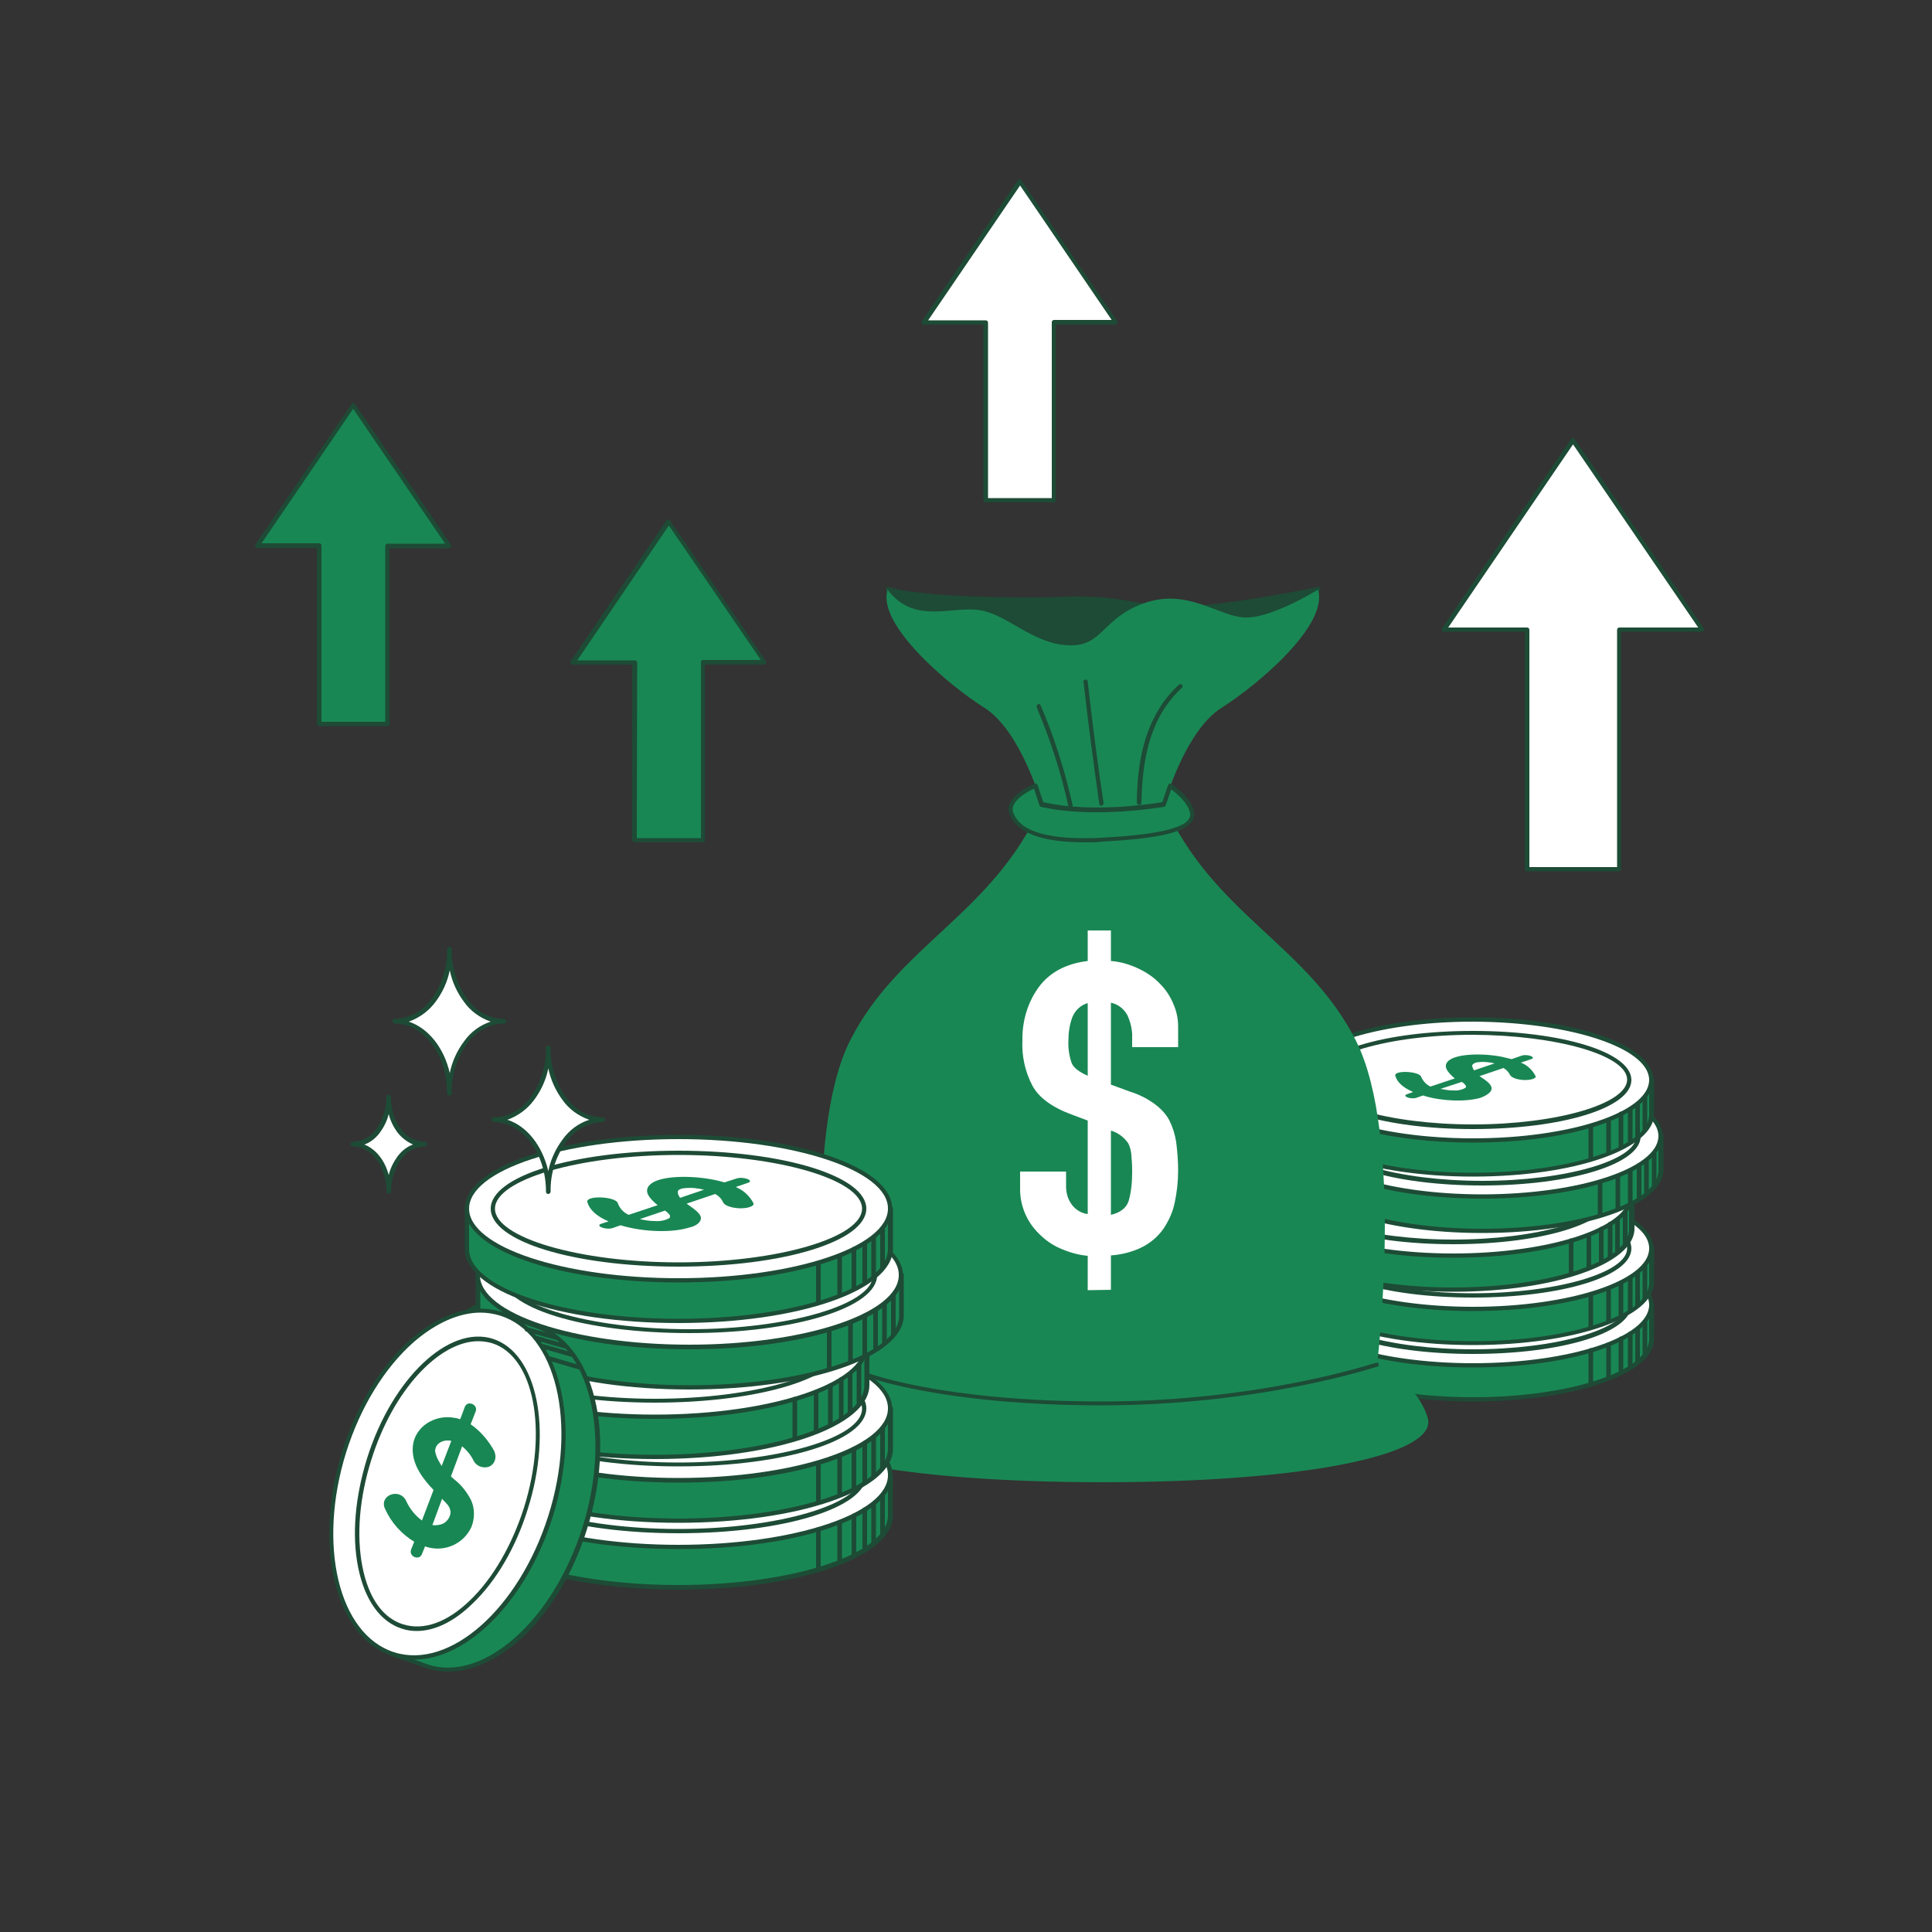 <svg transform="scale(1)" version="1.1" id="_x30_472_x5F_Investing_2" xmlns="http://www.w3.org/2000/svg" xmlns:xlink="http://www.w3.org/1999/xlink" x="0px" y="0px" viewBox="0 0 500 500" xml:space="preserve" class="show_show__wrapper__graphic__5Waiy "><rect x="0" y="0" width="500" height="500" fill="#333333" stroke="none"/><title>React</title><style type="text/css">
	.st0{fill:#198754;}
	.st1{fill:#1d4b36;}
	.st2{fill:#FFFFFF;}
	.st3{fill:none;}
</style><g id="coin"><path class="st0" d="M419.3,337.7c-8.3-4.1-22.3-6.8-38.1-6.8c-15.9,0-29.8,2.7-38.1,6.8h-8v8.9c0,8.7,20.7,15.7,46.2,15.7
		s46.2-7,46.2-15.7v-8.9H419.3z"></path><path class="st1" d="M381.2,362.7c-26.2,0-46.7-7.1-46.7-16.2v-8.8c0-0.3,0.2-0.6,0.6-0.6h7.9c8.7-4.3,23-6.8,38.3-6.8
		c15.3,0,29.6,2.6,38.3,6.8h7.9c0.3,0,0.6,0.2,0.6,0.6v8.9C428,355.6,407.4,362.7,381.2,362.7z M335.6,338.2v8.3
		c0,8.3,20.5,15.1,45.6,15.1c25.2,0,45.6-6.8,45.6-15.1v-8.3h-7.5c-0.1,0-0.2,0-0.2-0.1c-8.6-4.2-22.7-6.8-37.9-6.8
		s-29.3,2.5-37.9,6.8c-0.1,0-0.2,0.1-0.3,0.1H335.6z"></path><ellipse class="st2" cx="381.2" cy="337.7" rx="46.2" ry="15.7"></ellipse><path class="st1" d="M381.2,353.9c-26.2,0-46.7-7.1-46.7-16.2s20.5-16.2,46.7-16.2c26.2,0,46.7,7.1,46.7,16.2
		S407.4,353.9,381.2,353.9z M381.2,322.6c-25.2,0-45.6,6.8-45.6,15.1s20.5,15.1,45.6,15.1c25.2,0,45.6-6.8,45.6-15.1
		S406.4,322.6,381.2,322.6L381.2,322.6z"></path><path class="st1" d="M425.7,351.1c-0.3,0-0.6-0.2-0.6-0.6v-8.4c0-0.3,0.2-0.6,0.6-0.6s0.6,0.2,0.6,0.6v8.4
		C426.3,350.9,426,351.1,425.7,351.1z"></path><path class="st1" d="M423.8,352.9c-0.3,0-0.6-0.2-0.6-0.6V344c0-0.3,0.2-0.6,0.6-0.6s0.6,0.2,0.6,0.6v8.3
		C424.3,352.7,424.1,352.9,423.8,352.9z"></path><path class="st1" d="M421.9,354.1c-0.3,0-0.6-0.2-0.6-0.6v-8.3c0-0.3,0.2-0.6,0.6-0.6s0.6,0.2,0.6,0.6v8.3
		C422.4,353.9,422.2,354.1,421.9,354.1z"></path><path class="st1" d="M419.5,355.7c-0.3,0-0.6-0.2-0.6-0.6v-8.6c0-0.3,0.2-0.6,0.6-0.6s0.6,0.2,0.6,0.6v8.6
		C420.1,355.5,419.8,355.7,419.5,355.7z"></path><path class="st1" d="M416.3,356.9c-0.3,0-0.6-0.2-0.6-0.6v-8.2c0-0.3,0.2-0.6,0.6-0.6s0.6,0.2,0.6,0.6v8.2
		C416.9,356.6,416.6,356.9,416.3,356.9z"></path><path class="st1" d="M411.7,358.6c-0.3,0-0.6-0.2-0.6-0.6v-8.5c0-0.3,0.2-0.6,0.6-0.6s0.6,0.2,0.6,0.6v8.5
		C412.3,358.4,412.1,358.6,411.7,358.6z"></path><ellipse class="st2" cx="381.2" cy="337.7" rx="40.5" ry="12.2"></ellipse><path class="st1" d="M381.2,350.4c-23,0-41-5.5-41-12.7s18-12.7,41-12.7c23,0,41,5.5,41,12.7S404.3,350.4,381.2,350.4z M381.2,326
		c-21.7,0-39.9,5.3-39.9,11.6s18.3,11.6,39.9,11.6c21.6,0,39.9-5.3,39.9-11.6S402.9,326,381.2,326z"></path><path class="st0" d="M386,339.6c-0.1-0.9-1.3-1.8-2.5-2.6l-0.6-0.4l6.2-2.1c0.7,0.4,1.3,1,1.7,1.8c0.3,0.6,1.6,1.2,3.5,1.3
		c1.7,0.1,3.4-0.4,3.1-1.1c-0.8-1.6-2.2-2.9-3.8-3.5l2.7-0.9c1.4-0.5-1.1-1.4-2.5-0.9l-2.6,0.9c-0.8-0.3-1.6-0.5-2.5-0.6
		c-5.1-1.1-11.7-0.8-13.8,1c-1.6,1.4-0.3,3,1.6,4.6l-6.3,2.1c-1.1-0.5-1.9-1.4-2.4-2.5c-0.4-1.5-7.1-1.8-6.7-0.3s1.8,3,4.6,4.2
		l-1.6,0.6c-1.4,0.5,1.1,1.4,2.5,0.9l1.7-0.5l0.6,0.2c4.5,1.3,10.5,1.5,14.3,0.4C385.2,341.4,386.2,340.6,386,339.6z M381.2,334.7
		c-0.3-0.3-0.3-0.8,0-1.1c0.4-0.3,0.9-0.4,1.4-0.5c1.4-0.1,2.9,0,4.2,0.3l-5.3,1.8C381.4,335,381.3,334.9,381.2,334.7L381.2,334.7z
		 M376,340.4c-1.1,0-2.1-0.2-3.2-0.4l5.4-1.8c0.4,0.2,0.7,0.5,0.9,0.8c0.2,0.2,0.2,0.2,0.2,0.4c0,0.1-0.1,0.2-0.1,0.3
		C378.3,340.2,377.1,340.5,376,340.4L376,340.4z"></path><path class="st0" d="M419.3,323.1c-8.3-4.1-22.3-6.8-38.1-6.8c-15.9,0-29.8,2.7-38.1,6.8h-8v8.9c0,8.6,20.7,15.7,46.2,15.7
		s46.2-7,46.2-15.7v-8.9H419.3z"></path><path class="st1" d="M381.2,348.1c-26.2,0-46.7-7.1-46.7-16.2v-8.9c0-0.3,0.2-0.6,0.6-0.6h7.9c8.7-4.3,23-6.8,38.3-6.8
		c15.3,0,29.6,2.6,38.3,6.8h7.9c0.3,0,0.6,0.2,0.6,0.6v8.9C428,341,407.4,348.1,381.2,348.1z M335.6,323.7v8.3
		c0,8.3,20.5,15.1,45.6,15.1c25.2,0,45.6-6.8,45.6-15.1v-8.3h-7.5c-0.1,0-0.2,0-0.2-0.1c-8.6-4.2-22.7-6.8-37.9-6.8
		s-29.3,2.5-37.9,6.8c-0.1,0-0.2,0.1-0.3,0.1H335.6z"></path><ellipse class="st2" cx="381.2" cy="323.1" rx="46.2" ry="15.7"></ellipse><path class="st1" d="M381.2,339.3c-26.2,0-46.7-7.1-46.7-16.2c0-9.1,20.5-16.2,46.7-16.2c26.2,0,46.7,7.1,46.7,16.2
		C428,332.2,407.4,339.3,381.2,339.3z M381.2,308c-25.2,0-45.6,6.8-45.6,15.1s20.5,15.1,45.6,15.1c25.1,0,45.6-6.8,45.6-15.1
		C426.9,314.8,406.4,308,381.2,308z"></path><path class="st1" d="M425.7,336.5c-0.3,0-0.6-0.2-0.6-0.6v-8.3c0-0.3,0.2-0.6,0.6-0.6s0.6,0.2,0.6,0.6v8.4
		C426.2,336.3,426,336.5,425.7,336.5z"></path><path class="st1" d="M423.8,338.4c-0.3,0-0.6-0.2-0.6-0.6v-8.3c0-0.3,0.2-0.6,0.6-0.6s0.6,0.2,0.6,0.6v8.3
		C424.3,338.1,424.1,338.4,423.8,338.4z"></path><path class="st1" d="M421.9,339.6c-0.3,0-0.6-0.2-0.6-0.6v-8.3c0-0.3,0.2-0.6,0.6-0.6s0.6,0.2,0.6,0.6v8.3
		C422.4,339.4,422.2,339.6,421.9,339.6z"></path><path class="st1" d="M419.5,341.2c-0.3,0-0.6-0.2-0.6-0.6V332c0-0.3,0.2-0.6,0.6-0.6s0.6,0.2,0.6,0.6v8.6
		C420.1,340.9,419.8,341.2,419.5,341.2z"></path><path class="st1" d="M416.3,342.3c-0.3,0-0.6-0.2-0.6-0.6v-8.2c0-0.3,0.2-0.6,0.6-0.6c0.3,0,0.5,0.3,0.6,0.6v8.2
		C416.9,342.1,416.6,342.3,416.3,342.3z"></path><path class="st1" d="M411.7,344.1c-0.3,0-0.6-0.2-0.6-0.6V335c0-0.3,0.2-0.6,0.6-0.6s0.6,0.2,0.6,0.6v8.5
		C412.3,343.8,412.1,344.1,411.7,344.1z"></path><ellipse class="st2" cx="381.2" cy="323.1" rx="40.5" ry="12.2"></ellipse><path class="st1" d="M381.2,335.8c-23,0-41-5.5-41-12.7s18-12.7,41-12.7c23,0,41,5.5,41,12.7S404.3,335.8,381.2,335.8z
		 M381.2,311.5c-21.7,0-39.9,5.3-39.9,11.6s18.3,11.6,39.9,11.6c21.6,0,39.9-5.3,39.9-11.6S402.9,311.5,381.2,311.5L381.2,311.5z"></path><path class="st0" d="M386,325.1c-0.1-0.9-1.3-1.8-2.5-2.6c-0.2-0.1-0.4-0.3-0.6-0.4l6.2-2.1c0.7,0.4,1.3,1,1.7,1.8
		c0.3,0.6,1.6,1.2,3.5,1.3c1.7,0.1,3.4-0.4,3.1-1.1c-0.8-1.6-2.2-2.9-3.8-3.5l2.7-0.9c1.4-0.5-1.1-1.4-2.5-0.9l-2.6,0.9
		c-0.8-0.3-1.6-0.5-2.5-0.6c-5.1-1-11.7-0.8-13.8,1c-1.6,1.4-0.3,3,1.6,4.6l-6.3,2.1c-1.1-0.5-1.9-1.4-2.4-2.5
		c-0.4-1.5-7.1-1.8-6.7-0.3s1.8,3,4.6,4.2l-1.6,0.5c-1.4,0.5,1.1,1.4,2.5,0.9l1.7-0.6l0.6,0.2c4.5,1.3,10.5,1.5,14.3,0.4
		C385.2,326.9,386.2,326,386,325.1z M381.2,320.1c-0.2-0.4-0.3-0.8,0-1.1c0.4-0.3,0.9-0.4,1.4-0.5c1.4-0.1,2.9,0,4.2,0.3l-5.3,1.8
		C381.4,320.5,381.3,320.3,381.2,320.1L381.2,320.1z M376,325.8c-1.1,0-2.1-0.2-3.2-0.4l5.4-1.8c0.3,0.2,0.7,0.5,0.9,0.8
		c0.2,0.2,0.2,0.2,0.2,0.4c0,0.1-0.1,0.2-0.1,0.3C378.3,325.7,377.1,325.9,376,325.8L376,325.8z"></path><path class="st0" d="M414.2,309.2c-8.3-4.1-22.3-6.8-38.1-6.8c-15.9,0-29.8,2.7-38.1,6.8h-8v8.9c0,8.6,20.7,15.7,46.2,15.7
		c25.5,0,46.2-7,46.2-15.7v-8.9H414.2z"></path><path class="st1" d="M376.1,334.3c-26.2,0-46.7-7.1-46.7-16.2v-8.9c0-0.3,0.3-0.5,0.6-0.6h7.9c8.7-4.3,23-6.8,38.3-6.8
		s29.6,2.6,38.3,6.8h7.9c0.3,0,0.6,0.2,0.6,0.6v8.9C422.8,327.1,402.3,334.3,376.1,334.3z M330.4,309.8v8.3
		c0,8.3,20.5,15.1,45.6,15.1s45.6-6.8,45.6-15.1v-8.3h-7.5c-0.1,0-0.2,0-0.2-0.1c-8.6-4.2-22.7-6.8-37.9-6.8s-29.3,2.5-37.9,6.8
		c-0.1,0-0.2,0.1-0.2,0.1H330.4z"></path><ellipse class="st2" cx="376.1" cy="309.2" rx="46.2" ry="15.7"></ellipse><path class="st1" d="M376.1,325.5c-26.2,0-46.7-7.1-46.7-16.2c0-9.1,20.6-16.2,46.7-16.2s46.7,7.1,46.7,16.2
		S402.3,325.5,376.1,325.5z M376.1,294.2c-25.2,0-45.6,6.8-45.6,15.1c0,8.3,20.5,15.1,45.6,15.1s45.6-6.8,45.6-15.1
		C421.7,300.9,401.3,294.1,376.1,294.2L376.1,294.2z"></path><path class="st1" d="M420.6,322.7c-0.3,0-0.6-0.2-0.6-0.6v-8.4c0-0.3,0.2-0.6,0.6-0.6c0.3,0,0.5,0.3,0.6,0.6v8.4
		C421.1,322.4,420.9,322.7,420.6,322.7z"></path><path class="st1" d="M418.6,324.5c-0.3,0-0.5-0.3-0.6-0.6v-8.3c0-0.3,0.2-0.6,0.6-0.6s0.6,0.2,0.6,0.6v8.3
		C419.2,324.2,419,324.5,418.6,324.5z"></path><path class="st1" d="M416.7,325.7c-0.3,0-0.6-0.2-0.6-0.6v-8.3c0-0.3,0.2-0.6,0.6-0.6s0.6,0.2,0.6,0.6v8.3
		C417.3,325.5,417,325.7,416.7,325.7z"></path><path class="st1" d="M414.4,327.3c-0.3,0-0.6-0.2-0.6-0.6v-8.6c0-0.3,0.2-0.6,0.6-0.6s0.6,0.2,0.6,0.6v8.6
		C414.9,327,414.7,327.3,414.4,327.3z"></path><path class="st1" d="M411.2,328.5c-0.3,0-0.6-0.2-0.6-0.6v-8.2c0-0.3,0.2-0.6,0.6-0.6s0.6,0.2,0.6,0.6v8.2
		C411.8,328.2,411.5,328.5,411.2,328.5z"></path><path class="st1" d="M406.6,330.2c-0.3,0-0.6-0.2-0.6-0.6v-8.5c0-0.3,0.2-0.6,0.6-0.6s0.6,0.2,0.6,0.6v8.5
		C407.2,329.9,406.9,330.2,406.6,330.2z"></path><ellipse class="st2" cx="376.1" cy="309.2" rx="40.5" ry="12.2"></ellipse><path class="st1" d="M376.1,322c-23,0-41-5.5-41-12.7s18-12.7,41-12.7s41,5.5,41,12.7S399.1,322,376.1,322z M376.1,297.6
		c-21.7,0-39.9,5.3-39.9,11.6s18.3,11.6,39.9,11.6c21.6,0,39.9-5.3,39.9-11.6S397.7,297.6,376.1,297.6z"></path><path class="st0" d="M380.9,311.2c-0.1-0.9-1.3-1.8-2.5-2.6c-0.2-0.1-0.4-0.3-0.6-0.4l6.2-2.1c0.7,0.4,1.3,1,1.7,1.8
		c0.3,0.6,1.7,1.2,3.5,1.3c1.7,0.1,3.4-0.4,3.1-1.1c-0.8-1.6-2.2-2.9-3.8-3.5l2.7-0.9c1.4-0.5-1.1-1.4-2.5-0.9l-2.6,0.9
		c-0.7-0.2-1.6-0.4-2.5-0.6c-5.1-1-11.7-0.8-13.8,1c-1.6,1.4-0.3,3,1.6,4.6l-6.3,2.1c-1.1-0.5-1.9-1.4-2.4-2.5
		c-0.4-1.5-7.1-1.8-6.7-0.3s1.8,3,4.6,4.2l-1.6,0.5c-1.4,0.5,1.1,1.4,2.5,0.9l1.6-0.6l0.6,0.2c4.6,1.3,10.5,1.5,14.3,0.4
		C380.1,313,381.1,312.1,380.9,311.2z M376,306.3c-0.2-0.4-0.3-0.8,0-1.1c0.4-0.3,0.9-0.5,1.3-0.5c1.4-0.1,2.9,0,4.2,0.3l-5.3,1.8
		C376.3,306.6,376.1,306.4,376,306.3L376,306.3z M370.8,311.9c-1.1,0-2.1-0.2-3.2-0.4l5.4-1.8c0.3,0.2,0.7,0.5,0.9,0.8
		c0.2,0.2,0.2,0.2,0.2,0.4c0,0.1-0.1,0.2-0.1,0.3C373.1,311.8,372,312.1,370.8,311.9z"></path><path class="st0" d="M421.7,294c-8.3-4.1-22.3-6.8-38.1-6.8c-15.9,0-29.8,2.8-38.1,6.8h-8v8.9c0,8.6,20.7,15.7,46.2,15.7
		c25.5,0,46.2-7,46.2-15.7V294H421.7z"></path><path class="st1" d="M383.6,319.1c-26.2,0-46.7-7.1-46.7-16.2V294c0-0.3,0.3-0.5,0.6-0.6h7.9c8.7-4.3,23-6.8,38.3-6.8
		s29.6,2.6,38.3,6.8h7.9c0.3,0,0.6,0.2,0.6,0.6v8.9C430.3,311.9,409.8,319.1,383.6,319.1z M338,294.6v8.3c0,8.3,20.5,15.1,45.6,15.1
		s45.6-6.8,45.6-15.1v-8.3h-7.5c-0.1,0-0.2,0-0.2-0.1c-8.6-4.2-22.7-6.8-37.9-6.8s-29.3,2.5-37.9,6.8c-0.1,0-0.2,0.1-0.2,0.1H338z"></path><ellipse class="st2" cx="383.6" cy="294" rx="46.2" ry="15.7"></ellipse><path class="st1" d="M383.6,310.2c-26.2,0-46.7-7.1-46.7-16.2c0-9.1,20.5-16.2,46.7-16.2c26.2,0,46.7,7.1,46.7,16.2
		C430.3,303.1,409.8,310.2,383.6,310.2z M383.6,278.9c-25.2,0-45.6,6.8-45.6,15.1s20.5,15.1,45.6,15.1s45.6-6.8,45.6-15.1
		C429.2,285.7,408.8,278.9,383.6,278.9z"></path><path class="st1" d="M428.1,307.5c-0.3,0-0.6-0.2-0.6-0.6v-8.4c0-0.3,0.2-0.6,0.6-0.6c0.3,0,0.5,0.3,0.6,0.6v8.4
		C428.6,307.2,428.4,307.5,428.1,307.5z"></path><path class="st1" d="M426.1,309.3c-0.3,0-0.6-0.2-0.6-0.6v-8.3c0-0.3,0.3-0.5,0.6-0.6c0.3,0,0.6,0.2,0.6,0.6v8.3
		C426.7,309,426.4,309.3,426.1,309.3z"></path><path class="st1" d="M424.2,310.5c-0.3,0-0.6-0.2-0.6-0.6v-8.3c0-0.3,0.2-0.6,0.6-0.6s0.6,0.2,0.6,0.6v8.3
		C424.8,310.3,424.5,310.5,424.2,310.5z"></path><path class="st1" d="M421.9,312.1c-0.3,0-0.5-0.3-0.6-0.6V303c0-0.3,0.2-0.6,0.6-0.6s0.6,0.2,0.6,0.6v8.6
		C422.4,311.9,422.2,312.1,421.9,312.1z"></path><path class="st1" d="M418.7,313.3c-0.3,0-0.6-0.2-0.6-0.6v-8.2c0-0.3,0.2-0.6,0.6-0.6s0.6,0.2,0.6,0.6v8.2
		C419.3,313,419,313.3,418.7,313.3z"></path><path class="st1" d="M414.1,315c-0.3,0-0.6-0.2-0.6-0.6v-8.5c0-0.3,0.2-0.6,0.6-0.6s0.6,0.2,0.6,0.6v8.5
		C414.7,314.8,414.4,315,414.1,315z"></path><ellipse class="st2" cx="383.6" cy="294" rx="40.5" ry="12.2"></ellipse><path class="st1" d="M383.6,306.8c-23,0-41-5.5-41-12.7c0-7.2,18-12.7,41-12.7s41,5.5,41,12.7C424.6,301.2,406.6,306.8,383.6,306.8
		z M383.6,282.4c-21.7,0-39.9,5.3-39.9,11.6c0,6.3,18.3,11.6,39.9,11.6c21.6,0,39.9-5.3,39.9-11.6
		C423.5,287.7,405.2,282.4,383.6,282.4z"></path><path class="st0" d="M388.4,296c-0.1-0.9-1.3-1.8-2.5-2.6c-0.2-0.1-0.4-0.3-0.6-0.4l6.2-2.1c0.7,0.4,1.3,1,1.7,1.8
		c0.3,0.6,1.7,1.2,3.5,1.3c1.7,0.1,3.4-0.4,3.1-1c-0.8-1.6-2.2-2.9-3.9-3.5l2.7-0.9c1.4-0.5-1.1-1.4-2.5-0.9l-2.6,0.9
		c-0.7-0.2-1.6-0.4-2.5-0.6c-5.1-1-11.7-0.8-13.8,1c-1.6,1.4-0.3,3,1.6,4.6l-6.3,2.1c-1.1-0.5-1.9-1.4-2.4-2.5
		c-0.4-1.5-7.1-1.8-6.7-0.3c0.5,1.5,1.8,3,4.6,4.2l-1.6,0.5c-1.4,0.5,1.1,1.4,2.5,0.9l1.6-0.6l0.6,0.2c4.6,1.3,10.5,1.5,14.3,0.4
		C387.6,297.8,388.6,296.9,388.4,296z M383.5,291.1c-0.2-0.4-0.3-0.8,0-1.1c0.4-0.3,0.9-0.5,1.3-0.5c1.4-0.1,2.9,0,4.2,0.3l-5.2,1.8
		C383.7,291.4,383.6,291.3,383.5,291.1L383.5,291.1z M378.3,296.7c-1.1,0-2.1-0.2-3.2-0.4l5.4-1.8c0.3,0.2,0.7,0.5,0.9,0.8
		c0.2,0.2,0.2,0.2,0.2,0.4c0,0.1-0.1,0.2-0.1,0.3C380.6,296.6,379.5,296.9,378.3,296.7L378.3,296.7z"></path><path class="st0" d="M419.3,279.5c-8.3-4.1-22.3-6.8-38.1-6.8c-15.9,0-29.8,2.7-38.1,6.8h-8v8.8c0,8.6,20.7,15.7,46.2,15.7
		s46.2-7,46.2-15.7v-8.8H419.3z"></path><path class="st1" d="M381.2,304.5c-26.2,0-46.7-7.1-46.7-16.2v-8.8c0-0.3,0.2-0.6,0.6-0.6h7.9c8.7-4.3,23-6.8,38.3-6.8
		c15.3,0,29.6,2.6,38.3,6.8h7.9c0.3,0,0.6,0.2,0.6,0.6v8.8C428,297.4,407.4,304.5,381.2,304.5z M335.6,280.1v8.3
		c0,8.3,20.5,15.1,45.6,15.1c25.2,0,45.6-6.8,45.6-15.1v-8.3h-7.5c-0.1,0-0.2,0-0.2-0.1c-8.6-4.2-22.7-6.8-37.9-6.8
		s-29.3,2.5-37.9,6.8c-0.1,0-0.2,0.1-0.3,0.1H335.6z"></path><ellipse class="st2" cx="381.2" cy="279.5" rx="46.2" ry="15.7"></ellipse><path class="st1" d="M381.2,295.7c-26.2,0-46.7-7.1-46.7-16.2c0-9.1,20.5-16.2,46.7-16.2s46.7,7.1,46.7,16.2
		S407.4,295.7,381.2,295.7z M381.2,264.4c-25.2,0-45.6,6.8-45.6,15.1c0,8.3,20.5,15.1,45.6,15.1c25.2,0,45.6-6.8,45.6-15.1
		S406.4,264.5,381.2,264.4L381.2,264.4z"></path><path class="st1" d="M425.7,293c-0.3,0-0.5-0.3-0.6-0.6V284c0-0.3,0.2-0.6,0.6-0.6s0.6,0.2,0.6,0.6v8.4
		C426.3,292.7,426,293,425.7,293z"></path><path class="st1" d="M423.8,294.8c-0.3,0-0.6-0.2-0.6-0.6v-8.3c0-0.3,0.2-0.6,0.6-0.6s0.6,0.2,0.6,0.6v8.3
		C424.3,294.5,424.1,294.8,423.8,294.8z"></path><path class="st1" d="M421.9,296c-0.3,0-0.6-0.2-0.6-0.6v-8.3c0-0.3,0.2-0.6,0.6-0.6c0.3,0,0.5,0.3,0.6,0.6v8.3
		C422.4,295.7,422.2,296,421.9,296z"></path><path class="st1" d="M419.5,297.5c-0.3,0-0.6-0.2-0.6-0.6v-8.6c0-0.3,0.2-0.6,0.6-0.6s0.6,0.2,0.6,0.6v8.6
		C420.1,297.3,419.8,297.5,419.5,297.5z"></path><path class="st1" d="M416.3,298.7c-0.3,0-0.6-0.2-0.6-0.6V290c0-0.3,0.2-0.6,0.6-0.6s0.6,0.2,0.6,0.6v8.2
		C416.9,298.5,416.7,298.7,416.3,298.7C416.4,298.7,416.3,298.7,416.3,298.7z"></path><path class="st1" d="M411.7,300.5c-0.3,0-0.6-0.2-0.6-0.6v-8.5c0-0.3,0.2-0.6,0.6-0.6c0.3,0,0.5,0.3,0.6,0.6v8.5
		C412.3,300.2,412,300.5,411.7,300.5z"></path><ellipse class="st2" cx="381.2" cy="279.5" rx="40.5" ry="12.2"></ellipse><path class="st1" d="M381.2,292.2c-23,0-41-5.5-41-12.7s18-12.7,41-12.7c23,0,41,5.5,41,12.7S404.3,292.2,381.2,292.2z
		 M381.2,267.8c-21.7,0-39.9,5.3-39.9,11.6c0,6.3,18.3,11.6,39.9,11.6c21.6,0,39.9-5.3,39.9-11.6S402.9,267.9,381.2,267.8
		L381.2,267.8z"></path><path class="st0" d="M386,281.5c-0.1-0.9-1.3-1.8-2.5-2.6c-0.2-0.1-0.4-0.3-0.6-0.4l6.2-2.1c0.7,0.4,1.3,1,1.7,1.8
		c0.3,0.6,1.6,1.2,3.5,1.3c1.7,0.1,3.4-0.4,3.1-1c-0.8-1.6-2.2-2.9-3.8-3.5l2.7-0.9c1.4-0.5-1.1-1.4-2.5-0.9l-2.6,0.9
		c-0.8-0.2-1.6-0.4-2.5-0.6c-5.1-1-11.7-0.8-13.8,1c-1.6,1.4-0.3,3,1.6,4.6l-6.3,2.1c-1.1-0.5-1.9-1.4-2.4-2.5
		c-0.4-1.5-7.1-1.8-6.7-0.3c0.4,1.5,1.8,3,4.6,4.2l-1.6,0.6c-1.4,0.5,1.1,1.4,2.5,0.9l1.7-0.6l0.6,0.2c4.5,1.3,10.5,1.5,14.3,0.4
		C385.2,283.3,386.2,282.4,386,281.5z M381.2,276.5c-0.2-0.4-0.3-0.8,0-1.1c0.4-0.3,0.9-0.5,1.4-0.5c1.4-0.2,2.9,0,4.2,0.3l-5.3,1.8
		C381.4,276.9,381.3,276.7,381.2,276.5L381.2,276.5z M376,282.2c-1.1,0-2.1-0.2-3.2-0.4l5.5-1.8c0.4,0.2,0.7,0.5,0.9,0.8
		c0.2,0.2,0.2,0.2,0.2,0.4c0,0.1-0.1,0.2-0.1,0.3C378.3,282.1,377.1,282.3,376,282.2L376,282.2z"></path></g><g id="money"><path class="st1" d="M341,152.5c0,0-26.1,5.4-36.9,5s-16.4-3.1-28.2-2.5c-11.8,0.6-38.5,0.1-46.2-2.5l8.6,11.3l58.6,15.4l21-7.6
		L341,152.5z"></path><path class="st1" d="M297,179.7h-0.1l-58.6-15.4c-0.1,0-0.2-0.1-0.3-0.2l-8.6-11.3c-0.2-0.2-0.1-0.6,0.1-0.8
		c0.1-0.1,0.3-0.1,0.5-0.1c7.7,2.6,34.5,3.1,46.1,2.5c5.5-0.2,11,0.2,16.5,1.2c3.9,0.7,7.8,1.1,11.7,1.3c10.6,0.4,36.5-4.9,36.8-5
		c0.3-0.1,0.5,0.1,0.6,0.3c0.1,0.2,0,0.5-0.2,0.7l-23,19c0,0-0.1,0.1-0.2,0.1l-21,7.6L297,179.7z M238.7,163.3l58.3,15.3l20.8-7.5
		l21.3-17.5c-6.5,1.3-25.8,4.9-34.9,4.6c-4-0.2-7.9-0.6-11.9-1.3c-5.3-1-10.8-1.4-16.2-1.2c-11.2,0.6-35.4,0.1-44.8-2.1L238.7,163.3
		z"></path><path class="st0" d="M285.4,383.6c-52.3,0-86.8-7-84-16.6c2.8-9.5,13.1-13.9,13.1-13.9s-7.1-58.9,5.5-83.8s37-32.7,49.6-61.1
		c0,0-5.3-19-14.8-25c-9.5-6-27.9-21.6-25.1-30.6c6.8,9.1,16.6,4.2,23.8,5.3s13.6,8.6,22.8,9.1s8.6-6.9,19.8-10.9
		c11.3-4,19.3,3.5,26.1,3.7c6.8,0.3,18.9-7.2,18.9-7.2c2.8,9.1-15.5,24.6-25,30.6c-9.5,6-14.8,25-14.8,25
		c12.6,28.4,37,36.2,49.6,61.1s5.5,83.8,5.5,83.8s10.3,4.4,13.1,13.9C372.2,376.5,337.7,383.6,285.4,383.6z"></path><path class="st0" d="M269.6,208.2c13.9,3.2,31.7,0,31.7,0l1.6-4.8c0,0,5,3.3,5.7,7c0.7,3.7-5.9,6.1-23.1,7s-22.4-3.1-23.7-7
		c-1.3-3.9,6.2-7,6.2-7L269.6,208.2z"></path><path class="st1" d="M280.8,218c-11.3,0-17.9-2.5-19.6-7.5c-1.5-4.3,6.2-7.5,6.6-7.7c0.1-0.1,0.3-0.1,0.4,0
		c0.1,0.1,0.2,0.2,0.3,0.3l1.5,4.5c12.5,2.9,28.4,0.4,30.8,0l1.5-4.4c0.1-0.2,0.2-0.3,0.3-0.4c0.2-0.1,0.3,0,0.5,0.1
		c0.2,0.1,5.3,3.4,5.9,7.3c0.2,0.9-0.1,1.9-0.7,2.6c-2.2,2.8-9.5,4.3-23,5C283.8,218,282.2,218,280.8,218z M267.6,204.1
		c-2.2,1-6.3,3.5-5.4,6.1c1.7,5.1,9.5,7.3,23.1,6.6c12.8-0.7,20.3-2.2,22.2-4.6c0.4-0.5,0.6-1.1,0.5-1.7c-0.5-2.7-3.5-5.2-4.9-6.2
		l-1.4,4.1c-0.1,0.2-0.2,0.3-0.4,0.4c-0.2,0-18.1,3.2-31.9,0c-0.2,0-0.3-0.2-0.4-0.4L267.6,204.1z"></path><path class="st1" d="M305.1,177.2c-6.4,5.8-9.4,14-10.4,22.4c-0.3,2.7-0.5,5.4-0.5,8.1c0,0.3,0.2,0.6,0.6,0.6s0.6-0.2,0.6-0.6
		c0.2-8.5,1.3-17.3,6.1-24.6c1.3-1.9,2.7-3.6,4.4-5.1C306.4,177.5,305.6,176.7,305.1,177.2L305.1,177.2z"></path><path class="st1" d="M280.4,176.4c1.2,10.6,2.6,21.2,4.1,31.7c0.1,0.7,1.2,0.4,1.1-0.3c-1.6-10.4-2.9-20.9-4.1-31.4
		C281.5,175.7,280.4,175.7,280.4,176.4L280.4,176.4z"></path><path class="st1" d="M268.3,183.1c3.5,8.3,6.3,16.8,8.2,25.6c0.2,0.7,1.2,0.4,1.1-0.3c-2-8.9-4.7-17.5-8.3-25.9
		C269,181.8,268.1,182.4,268.3,183.1L268.3,183.1z"></path><path class="st1" d="M285.1,363.7c-41.5,0-61.1-7.5-61.3-7.5c-0.3-0.1-0.4-0.4-0.3-0.7c0,0,0,0,0,0c0.1-0.3,0.4-0.4,0.7-0.3
		c0,0,0,0,0,0c0.2,0.1,19.6,7.5,60.9,7.5s70.7-10,71-10c0.3-0.1,0.6,0,0.7,0.3c0.1,0.3,0,0.6-0.3,0.7c0,0-0.1,0-0.1,0
		C356.2,353.7,326.6,363.7,285.1,363.7z"></path><path class="st2" d="M281.5,333.9V325c-2.4-0.2-4.8-0.9-7.1-1.9c-2.1-0.9-3.9-2.2-5.5-3.8c-3.2-3.1-5-7.4-4.9-11.9v-4.2h11.9v3.8
		c0,1.6,0.4,3.2,1.3,4.5c1,1.5,2.6,2.5,4.3,2.7v-24.2l-4-1.5c-5.2-1.9-8.6-4.4-10.3-7.5c-1.9-3.6-2.8-7.7-2.6-11.7
		c-0.1-4.9,1.3-9.8,4.2-13.8c2.8-3.8,7-6.1,12.7-6.8v-7.9h6v7.9c2.5,0.2,4.9,0.9,7.2,2c2.1,1,4,2.3,5.5,3.9c1.5,1.5,2.7,3.3,3.5,5.3
		c0.8,1.8,1.2,3.8,1.2,5.8v5.3h-11.9v-2.4c0.1-2-0.4-4-1.2-5.8c-0.9-1.7-2.4-2.9-4.3-3.3v21.2l4.9,1.8c2.3,0.7,4.5,1.8,6.4,3.2
		c1.5,1.1,2.9,2.5,3.8,4.2c0.9,1.8,1.5,3.7,1.8,5.7c0.3,2.4,0.5,4.9,0.5,7.3c0,2.8-0.3,5.6-0.9,8.4c-0.5,2.4-1.5,4.6-2.9,6.7
		c-1.4,2-3.3,3.6-5.4,4.7c-2.6,1.3-5.4,2-8.2,2.2v8.9L281.5,333.9z M281.5,259.6c-1.8,0.5-3.3,1.9-4,3.7c-0.7,1.9-1,4-1,6
		c-0.1,1.9,0.2,3.9,0.8,5.7c0.5,1.3,1.9,2.4,4.2,3.4L281.5,259.6z M287.5,314.4c2.5-0.6,4-1.8,4.6-3.6c0.7-2.5,0.9-5,0.9-7.5
		c0-1.8-0.1-3.2-0.2-4.4c-0.1-1-0.3-2-0.8-3c-1.1-1.6-2.7-2.8-4.5-3.3V314.4z"></path></g><g id="coin-2"><g id="bitcoin_2"><path class="st0" d="M220.9,381.8c-9.9-4.9-26.4-8.1-45.2-8.1s-35.4,3.2-45.2,8.1h-9.5v10.5c0,10.2,24.5,18.6,54.8,18.6
			s54.8-8.3,54.8-18.6v-10.5H220.9z"></path><path class="st1" d="M175.6,411.4c-31.1,0-55.3-8.4-55.3-19.1v-10.5c0-0.3,0.2-0.6,0.6-0.6h9.4c10.3-5.1,27.3-8.1,45.4-8.1
			s35.1,3,45.4,8.1h9.4c0.3,0,0.6,0.2,0.6,0.6v10.5C231,403,206.7,411.4,175.6,411.4z M121.4,382.3v9.9c0,10,24.3,18,54.2,18
			s54.2-8.1,54.2-18v-9.9h-9c-0.1,0-0.2,0-0.2,0c-10.2-5-27-8-45-8s-34.8,3-45,8c-0.1,0-0.2,0-0.3,0H121.4z"></path><ellipse class="st2" cx="175.6" cy="381.8" rx="54.8" ry="18.6"></ellipse><path class="st1" d="M175.6,400.9c-31.1,0-55.3-8.4-55.3-19.1c0-10.7,24.3-19.1,55.3-19.1S231,371,231,381.8
			C231,392.5,206.7,400.9,175.6,400.9z M175.6,363.8c-29.9,0-54.2,8.1-54.2,18c0,9.9,24.3,18,54.2,18s54.2-8.1,54.2-18
			C229.9,371.8,205.5,363.8,175.6,363.8L175.6,363.8z"></path><path class="st1" d="M228.4,397.6c-0.3,0-0.6-0.2-0.6-0.6v-9.9c0-0.3,0.2-0.6,0.6-0.6s0.6,0.2,0.6,0.6v9.9
			C228.9,397.4,228.7,397.6,228.4,397.6z"></path><path class="st1" d="M226.1,399.8c-0.3,0-0.6-0.2-0.6-0.6v-9.9c0-0.3,0.2-0.6,0.6-0.6s0.6,0.2,0.6,0.6v9.9
			C226.7,399.5,226.4,399.8,226.1,399.8z"></path><path class="st1" d="M223.8,401.2c-0.3,0-0.6-0.2-0.6-0.6v-9.9c0-0.3,0.2-0.6,0.6-0.6c0.3,0,0.5,0.3,0.6,0.6v9.9
			C224.4,401,224.1,401.2,223.8,401.2z"></path><path class="st1" d="M221,403.1c-0.3,0-0.6-0.2-0.6-0.6v-10.2c0-0.3,0.2-0.6,0.6-0.6s0.6,0.2,0.6,0.6v10.2
			C221.6,402.8,221.3,403.1,221,403.1z"></path><path class="st1" d="M217.3,404.5c-0.3,0-0.6-0.2-0.6-0.6v-9.7c0-0.3,0.2-0.6,0.6-0.6s0.6,0.2,0.6,0.6v9.7
			C217.8,404.2,217.6,404.5,217.3,404.5z"></path><path class="st1" d="M211.8,406.5c-0.3,0-0.6-0.2-0.6-0.6v-10.1c0-0.3,0.3-0.5,0.6-0.6c0.3,0,0.6,0.2,0.6,0.6V406
			C212.4,406.3,212.1,406.5,211.8,406.5z"></path><ellipse class="st2" cx="175.6" cy="381.8" rx="48" ry="14.4"></ellipse><path class="st1" d="M175.6,396.8c-27.3,0-48.6-6.6-48.6-15c0-8.4,21.4-15,48.6-15s48.6,6.6,48.6,15
			C224.2,390.2,202.9,396.8,175.6,396.8z M175.6,367.9c-25.7,0-47.5,6.4-47.5,13.9s21.8,13.9,47.5,13.9s47.5-6.4,47.5-13.9
			S201.4,367.9,175.6,367.9L175.6,367.9z"></path><path class="st0" d="M181.4,384.1c-0.2-1.1-1.6-2.1-3-3.1c-0.2-0.2-0.5-0.3-0.7-0.5l7.4-2.5c0.9,0.5,1.6,1.2,2,2.1
			c0.3,0.8,2,1.5,4.2,1.6c2,0.1,4-0.5,3.7-1.3c-1-1.9-2.6-3.4-4.6-4.2l3.2-1.1c1.7-0.6-1.3-1.7-3-1.1l-3.1,1c-1-0.3-1.9-0.5-2.9-0.7
			c-6.1-1.2-13.9-1-16.3,1.2c-1.9,1.7-0.3,3.6,1.9,5.4l-7.5,2.5c-1.3-0.6-2.3-1.6-2.8-3c-0.5-1.8-8.4-2.1-7.9-0.3
			c0.5,1.8,2.2,3.5,5.5,5l-1.9,0.7c-1.7,0.6,1.3,1.7,3,1.1l2-0.7l0.7,0.2c5.4,1.5,12.5,1.8,17,0.4
			C180.3,386.2,181.5,385.2,181.4,384.1z M175.6,378.2c-0.2-0.4-0.3-0.9,0-1.3c0.5-0.3,1-0.5,1.6-0.5c1.7-0.2,3.4,0,5,0.4l-6.2,2.1
			C175.8,378.7,175.7,378.5,175.6,378.2z M169.4,385c-1.3,0-2.5-0.2-3.8-0.5l6.5-2.2c0.4,0.3,0.8,0.6,1.1,1c0.2,0.2,0.2,0.3,0.2,0.5
			c0,0.1-0.1,0.3-0.1,0.4C172.1,384.8,170.8,385.1,169.4,385L169.4,385z"></path><path class="st0" d="M220.9,364.5c-9.9-4.9-26.4-8.1-45.2-8.1s-35.4,3.2-45.2,8.1h-9.5V375c0,10.3,24.5,18.6,54.8,18.6
			s54.8-8.3,54.8-18.6v-10.5H220.9z"></path><path class="st1" d="M175.6,394.1c-31.1,0-55.3-8.4-55.3-19.1v-10.5c0-0.3,0.2-0.6,0.6-0.6h9.4c10.3-5.1,27.3-8.1,45.4-8.1
			s35.1,3,45.4,8.1h9.4c0.3,0,0.6,0.2,0.6,0.6V375C231,385.7,206.7,394.1,175.6,394.1z M121.4,365.1v9.9c0,10,24.3,18,54.2,18
			s54.2-8.1,54.2-18v-9.9h-9c-0.1,0-0.2,0-0.2-0.1c-10.2-5-27-8-45-8s-34.8,3-45,8c-0.1,0-0.2,0.1-0.3,0.1H121.4z"></path><ellipse class="st2" cx="175.6" cy="364.5" rx="54.8" ry="18.6"></ellipse><path class="st1" d="M175.6,383.7c-31.1,0-55.3-8.4-55.3-19.1c0-10.7,24.3-19.1,55.3-19.1s55.3,8.4,55.3,19.1
			S206.7,383.7,175.6,383.7z M175.6,346.5c-29.9,0-54.2,8.1-54.2,18c0,9.9,24.3,18,54.2,18s54.2-8.1,54.2-18
			C229.9,354.6,205.5,346.5,175.6,346.5L175.6,346.5z"></path><path class="st1" d="M228.4,380.4c-0.3,0-0.5-0.3-0.6-0.6v-10c0-0.3,0.2-0.6,0.6-0.6s0.6,0.2,0.6,0.6v10
			C228.9,380.1,228.7,380.4,228.4,380.4z"></path><path class="st1" d="M226.1,382.5c-0.3,0-0.6-0.2-0.6-0.6v-9.9c0-0.3,0.2-0.6,0.6-0.6s0.6,0.2,0.6,0.6v9.9
			C226.6,382.3,226.4,382.5,226.1,382.5z"></path><path class="st1" d="M223.8,384c-0.3,0-0.6-0.2-0.6-0.6v-9.9c0-0.3,0.2-0.6,0.6-0.6s0.6,0.2,0.6,0.6v9.9
			C224.4,383.7,224.1,384,223.8,384z"></path><path class="st1" d="M221,385.8c-0.3,0-0.6-0.2-0.6-0.6V375c0-0.3,0.2-0.6,0.6-0.6c0.3,0,0.5,0.3,0.6,0.6v10.2
			C221.6,385.6,221.3,385.8,221,385.8z"></path><path class="st1" d="M217.3,387.2c-0.3,0-0.5-0.3-0.6-0.6V377c0-0.3,0.2-0.6,0.6-0.6s0.6,0.2,0.6,0.6v9.7
			C217.8,387,217.6,387.2,217.3,387.2z"></path><path class="st1" d="M211.8,389.3c-0.3,0-0.6-0.2-0.6-0.6v-10c0-0.3,0.3-0.5,0.6-0.6c0.3,0,0.6,0.2,0.6,0.6v10.1
			C212.4,389.1,212.1,389.3,211.8,389.3z"></path><ellipse class="st2" cx="175.6" cy="364.5" rx="48" ry="14.4"></ellipse><path class="st1" d="M175.6,379.5c-27.3,0-48.6-6.6-48.6-15s21.4-15,48.6-15s48.6,6.6,48.6,15S202.9,379.5,175.6,379.5z
			 M175.6,350.7c-25.7,0-47.5,6.4-47.5,13.9s21.8,13.9,47.5,13.9s47.5-6.4,47.5-13.9S201.4,350.7,175.6,350.7L175.6,350.7z"></path><path class="st0" d="M181.4,366.9c-0.2-1.1-1.6-2.1-3-3.1l-0.7-0.5l7.4-2.5c0.9,0.5,1.6,1.2,2,2.1c0.3,0.8,2,1.5,4.2,1.6
			c2,0.1,4-0.5,3.7-1.2c-1-1.9-2.6-3.4-4.6-4.2l3.2-1.1c1.7-0.6-1.3-1.7-3-1.1l-3.1,1c-0.9-0.3-1.9-0.5-2.9-0.7
			c-6.1-1.2-13.9-1-16.3,1.2c-1.9,1.7-0.3,3.6,1.9,5.4l-7.5,2.5c-1.3-0.6-2.3-1.6-2.8-3c-0.5-1.8-8.4-2.1-7.9-0.3
			c0.5,1.8,2.2,3.6,5.5,5l-1.9,0.7c-1.7,0.6,1.3,1.7,3,1.1l2-0.7l0.7,0.2c5.4,1.5,12.5,1.8,17,0.4C180.3,369,181.5,368,181.4,366.9z
			 M175.6,360.9c-0.2-0.4-0.3-0.9,0-1.3c0.5-0.3,1-0.5,1.6-0.5c1.7-0.2,3.4,0,5,0.4l-6.2,2.1C175.8,361.4,175.7,361.2,175.6,360.9z
			 M169.4,367.7c-1.3,0-2.5-0.2-3.8-0.5l6.5-2.2c0.4,0.3,0.8,0.6,1.1,1c0.2,0.2,0.2,0.3,0.2,0.5c0,0.1-0.1,0.3-0.1,0.4
			C172.1,367.5,170.8,367.8,169.4,367.7L169.4,367.7z"></path><path class="st0" d="M214.8,348.1c-9.9-4.9-26.4-8.1-45.2-8.1s-35.4,3.2-45.3,8.1h-9.5v10.5c0,10.2,24.5,18.6,54.8,18.6
			s54.8-8.3,54.8-18.6v-10.5H214.8z"></path><path class="st1" d="M169.5,377.6c-31.1,0-55.3-8.4-55.3-19.1v-10.5c0-0.3,0.3-0.5,0.6-0.6h9.4c10.3-5.1,27.3-8.1,45.4-8.1
			s35.1,3,45.4,8.1h9.4c0.3,0,0.5,0.3,0.6,0.6v10.5C224.9,369.2,200.6,377.6,169.5,377.6z M115.3,348.6v9.9c0,9.9,24.3,18,54.2,18
			s54.2-8.1,54.2-18v-9.9h-9c-0.1,0-0.2,0-0.2-0.1c-10.2-5-27-8-45-8s-34.8,3-45,8c-0.1,0-0.2,0.1-0.2,0.1H115.3z"></path><ellipse class="st2" cx="169.5" cy="348.1" rx="54.8" ry="18.6"></ellipse><path class="st1" d="M169.5,367.2c-31.1,0-55.3-8.4-55.3-19.1c0-10.7,24.3-19.1,55.3-19.1s55.3,8.4,55.3,19.1
			S200.6,367.2,169.5,367.2z M169.5,330.1c-29.9,0-54.2,8.1-54.2,18s24.3,18,54.2,18s54.2-8.1,54.2-18
			C223.8,338.1,199.4,330.1,169.5,330.1z"></path><path class="st1" d="M222.3,363.9c-0.3,0-0.6-0.2-0.6-0.6v-10c0-0.3,0.2-0.6,0.6-0.6s0.6,0.2,0.6,0.6v10
			C222.9,363.7,222.6,363.9,222.3,363.9z"></path><path class="st1" d="M220,366.1c-0.3,0-0.6-0.2-0.6-0.6v-9.9c0-0.3,0.2-0.6,0.6-0.6c0.3,0,0.5,0.3,0.6,0.6v9.9
			C220.6,365.8,220.3,366.1,220,366.1z"></path><path class="st1" d="M217.7,367.5c-0.3,0-0.6-0.2-0.6-0.6v-9.9c0-0.3,0.2-0.6,0.6-0.6c0.3,0,0.6,0.2,0.6,0.6v9.9
			C218.3,367.3,218,367.5,217.7,367.5z"></path><path class="st1" d="M214.9,369.4c-0.3,0-0.6-0.2-0.6-0.6v-10.2c0-0.3,0.2-0.6,0.6-0.6s0.6,0.2,0.6,0.6v10.2
			C215.5,369.1,215.2,369.4,214.9,369.4z"></path><path class="st1" d="M211.2,370.8c-0.3,0-0.6-0.2-0.6-0.6v-9.7c0-0.3,0.2-0.6,0.6-0.6c0.3,0,0.6,0.2,0.6,0.6v9.7
			C211.7,370.5,211.5,370.8,211.2,370.8z"></path><path class="st1" d="M205.7,372.8c-0.3,0-0.6-0.2-0.6-0.6v-10.1c0-0.3,0.2-0.6,0.6-0.6s0.6,0.2,0.6,0.6v10.1
			C206.3,372.6,206.1,372.8,205.7,372.8z"></path><ellipse class="st2" cx="169.5" cy="348.1" rx="48" ry="14.4"></ellipse><path class="st1" d="M169.5,363c-27.3,0-48.6-6.6-48.6-15s21.3-15,48.6-15s48.6,6.6,48.6,15S196.8,363,169.5,363z M169.5,334.2
			c-25.7,0-47.5,6.4-47.5,13.9c0,7.5,21.7,13.9,47.5,13.9s47.5-6.4,47.5-13.9C217,340.6,195.3,334.2,169.5,334.2L169.5,334.2z"></path><path class="st0" d="M175.3,350.4c-0.2-1.1-1.6-2.1-3-3.1c-0.3-0.2-0.5-0.4-0.7-0.5l7.4-2.5c0.9,0.5,1.6,1.2,2,2.1
			c0.3,0.8,2,1.5,4.2,1.6c2,0.1,4-0.5,3.7-1.2c-1-1.9-2.6-3.4-4.6-4.2l3.2-1.1c1.7-0.6-1.3-1.7-3-1.1l-3.1,1
			c-0.9-0.3-1.9-0.5-2.9-0.8c-6.1-1.2-13.9-1-16.3,1.2c-1.9,1.7-0.3,3.6,1.9,5.4l-7.5,2.5c-1.3-0.6-2.3-1.6-2.8-2.9
			c-0.5-1.8-8.4-2.1-7.9-0.3c0.5,1.8,2.2,3.6,5.5,5l-1.9,0.7c-1.7,0.6,1.3,1.7,3,1.1l1.9-0.7l0.7,0.2c5.4,1.5,12.5,1.8,17,0.4
			C174.2,352.5,175.4,351.5,175.3,350.4z M169.5,344.5c-0.2-0.4-0.3-0.9,0-1.3c0.5-0.3,1-0.5,1.6-0.5c1.7-0.2,3.4,0,5,0.4l-6.2,2.1
			C169.7,345,169.6,344.8,169.5,344.5L169.5,344.5z M163.3,351.3c-1.3,0-2.5-0.2-3.7-0.5l6.4-2.2c0.4,0.3,0.8,0.6,1.1,1
			c0.2,0.2,0.2,0.3,0.2,0.5c0,0.1-0.1,0.3-0.1,0.4C166,351.1,164.7,351.4,163.3,351.3L163.3,351.3z"></path><path class="st0" d="M223.7,330c-9.9-4.9-26.4-8.1-45.2-8.1s-35.4,3.2-45.2,8.1h-9.5v10.5c0,10.2,24.5,18.6,54.8,18.6
			s54.8-8.3,54.8-18.6V330H223.7z"></path><path class="st1" d="M178.4,359.6c-31.1,0-55.3-8.4-55.3-19.1V330c0-0.3,0.2-0.6,0.6-0.6h9.4c10.3-5.1,27.3-8.1,45.4-8.1
			s35.1,3,45.4,8.1h9.4c0.3,0,0.6,0.2,0.6,0.6v10.5C233.8,351.2,209.5,359.6,178.4,359.6z M124.3,330.6v9.9c0,9.9,24.3,18,54.2,18
			s54.2-8.1,54.2-18v-9.9h-9c-0.1,0-0.2,0-0.2-0.1c-10.2-5-27-8-45-8s-34.8,3-45,8c-0.1,0-0.2,0.1-0.3,0.1H124.3z"></path><ellipse class="st2" cx="178.4" cy="330" rx="54.8" ry="18.6"></ellipse><path class="st1" d="M178.4,349.2c-31.1,0-55.3-8.4-55.3-19.1s24.3-19.1,55.3-19.1s55.3,8.4,55.3,19.1
			C233.8,340.8,209.5,349.2,178.4,349.2z M178.4,312c-29.9,0-54.2,8.1-54.2,18c0,9.9,24.3,18,54.2,18s54.2-8.1,54.2-18
			C232.7,320.1,208.3,312,178.4,312z"></path><path class="st1" d="M231.2,345.9c-0.3,0-0.6-0.2-0.6-0.6v-10c0-0.3,0.3-0.5,0.6-0.6c0.3,0,0.6,0.2,0.6,0.6v10
			C231.7,345.6,231.5,345.9,231.2,345.9z"></path><path class="st1" d="M228.9,348c-0.3,0-0.6-0.2-0.6-0.6v-9.8c0-0.3,0.2-0.6,0.6-0.6c0.3,0,0.5,0.3,0.6,0.6v9.9
			C229.4,347.8,229.2,348,228.9,348z"></path><path class="st1" d="M226.6,349.5c-0.3,0-0.6-0.2-0.6-0.6v-9.9c0-0.3,0.2-0.6,0.6-0.6s0.6,0.2,0.6,0.6v9.9
			C227.2,349.3,226.9,349.5,226.6,349.5z"></path><path class="st1" d="M223.8,351.3c-0.3,0-0.6-0.2-0.6-0.6v-10.2c0-0.3,0.2-0.6,0.6-0.6s0.6,0.2,0.6,0.6v10.2
			C224.4,351.1,224.1,351.3,223.8,351.3z"></path><path class="st1" d="M220.1,352.7c-0.3,0-0.6-0.2-0.6-0.6v-9.7c0-0.3,0.3-0.5,0.6-0.6c0.3,0,0.6,0.2,0.6,0.6v9.7
			C220.6,352.5,220.4,352.7,220.1,352.7z"></path><path class="st1" d="M214.6,354.8c-0.3,0-0.6-0.2-0.6-0.6v-10.1c0-0.3,0.2-0.6,0.6-0.6s0.6,0.2,0.6,0.6v10.1
			C215.2,354.6,214.9,354.8,214.6,354.8z"></path><ellipse class="st2" cx="178.4" cy="330" rx="48" ry="14.4"></ellipse><path class="st1" d="M178.4,345c-27.3,0-48.6-6.6-48.6-15c0-8.4,21.4-15,48.6-15s48.6,6.6,48.6,15S205.7,345,178.4,345z
			 M178.4,316.2c-25.7,0-47.5,6.4-47.5,13.9s21.8,13.9,47.5,13.9s47.5-6.4,47.5-13.9S204.1,316.2,178.4,316.2L178.4,316.2z"></path><path class="st0" d="M184.2,332.4c-0.2-1.1-1.6-2.1-3-3.1c-0.2-0.2-0.5-0.3-0.7-0.5l7.4-2.5c0.9,0.5,1.6,1.2,2,2.1
			c0.3,0.8,2,1.5,4.2,1.6c2,0.1,4-0.5,3.7-1.2c-1-1.9-2.6-3.4-4.6-4.2l3.2-1.1c1.7-0.6-1.3-1.7-3-1.1l-3.1,1c-1-0.3-1.9-0.5-2.9-0.7
			c-6.1-1.2-13.9-1-16.3,1.2c-1.9,1.7-0.3,3.6,1.9,5.4l-7.5,2.5c-1.3-0.6-2.3-1.6-2.8-3c-0.5-1.8-8.4-2.1-7.9-0.3
			c0.5,1.8,2.2,3.6,5.5,5l-1.9,0.7c-1.7,0.6,1.3,1.7,3,1.1l2-0.7l0.7,0.2c5.4,1.5,12.5,1.8,17,0.4
			C183.1,334.5,184.3,333.5,184.2,332.4z M178.4,326.6c-0.2-0.4-0.3-0.9,0-1.3c0.5-0.3,1-0.5,1.6-0.5c1.7-0.2,3.4,0,5,0.4l-6.2,2.1
			C178.6,327,178.5,326.8,178.4,326.6z M172.2,333.2c-1.3,0-2.5-0.2-3.8-0.5l6.5-2.2c0.4,0.3,0.8,0.6,1.1,1c0.2,0.2,0.2,0.3,0.2,0.5
			c0,0.1-0.1,0.3-0.1,0.4C174.9,333,173.6,333.3,172.2,333.2z"></path><path class="st0" d="M220.9,312.8c-9.9-4.9-26.4-8.1-45.2-8.1s-35.4,3.2-45.2,8.1h-9.5v10.4c0,10.2,24.5,18.6,54.8,18.6
			s54.8-8.3,54.8-18.6v-10.5L220.9,312.8z"></path><path class="st1" d="M175.6,342.4c-31.1,0-55.3-8.4-55.3-19.1v-10.5c0-0.3,0.2-0.6,0.6-0.6h9.4c10.3-5.1,27.3-8.1,45.4-8.1
			s35.1,3,45.4,8.1h9.4c0.3,0,0.6,0.2,0.6,0.6v10.4C231,334,206.7,342.4,175.6,342.4z M121.4,313.4v9.9c0,10,24.3,18,54.2,18
			s54.2-8,54.2-18v-9.9h-9c-0.1,0-0.2,0-0.2,0c-10.2-5-27-8-45-8s-34.8,3-45,8c-0.1,0-0.2,0-0.3,0L121.4,313.4z"></path><ellipse class="st2" cx="175.6" cy="312.8" rx="54.8" ry="18.6"></ellipse><path class="st1" d="M175.6,331.9c-31.1,0-55.3-8.4-55.3-19.1c0-10.7,24.3-19.1,55.3-19.1s55.3,8.4,55.3,19.1
			C231,323.5,206.7,331.9,175.6,331.9z M175.6,294.8c-29.9,0-54.2,8.1-54.2,18c0,9.9,24.3,18,54.2,18s54.2-8.1,54.2-18
			C229.9,302.9,205.5,294.8,175.6,294.8z"></path><path class="st1" d="M228.4,328.6c-0.3,0-0.6-0.2-0.6-0.6v-9.9c0-0.3,0.2-0.6,0.6-0.6s0.6,0.2,0.6,0.6v9.9
			C228.9,328.4,228.7,328.6,228.4,328.6z"></path><path class="st1" d="M226.1,330.8c-0.3,0-0.6-0.2-0.6-0.6v-9.9c0-0.3,0.2-0.6,0.6-0.6s0.6,0.2,0.6,0.6v9.9
			C226.7,330.5,226.4,330.8,226.1,330.8z"></path><path class="st1" d="M223.8,332.3c-0.3,0-0.6-0.2-0.6-0.6v-9.9c0-0.3,0.2-0.6,0.6-0.6c0.3,0,0.5,0.3,0.6,0.6v9.9
			C224.4,332,224.1,332.3,223.8,332.3z"></path><path class="st1" d="M221,334.1c-0.3,0-0.6-0.2-0.6-0.6v-10.2c0-0.3,0.2-0.6,0.6-0.6s0.6,0.2,0.6,0.6v10.2
			C221.6,333.8,221.3,334.1,221,334.1z"></path><path class="st1" d="M217.3,335.5c-0.3,0-0.6-0.2-0.6-0.6v-9.7c0-0.3,0.2-0.6,0.6-0.6s0.6,0.2,0.6,0.6v9.7
			C217.8,335.2,217.6,335.5,217.3,335.5z"></path><path class="st1" d="M211.8,337.6c-0.3,0-0.6-0.2-0.6-0.6v-10.1c0-0.3,0.3-0.5,0.6-0.6c0.3,0,0.6,0.2,0.6,0.6V337
			C212.4,337.3,212.1,337.6,211.8,337.6z"></path><ellipse class="st2" cx="175.6" cy="312.8" rx="48" ry="14.4"></ellipse><path class="st1" d="M175.6,327.8c-27.3,0-48.6-6.6-48.6-15s21.4-15,48.6-15s48.6,6.6,48.6,15S202.9,327.8,175.6,327.8z
			 M175.6,298.9c-25.7,0-47.5,6.4-47.5,13.9s21.8,13.9,47.5,13.9s47.5-6.4,47.5-13.9S201.4,298.9,175.6,298.9L175.6,298.9z"></path><path class="st0" d="M181.4,315.1c-0.2-1.1-1.6-2.1-3-3.1l-0.7-0.5l7.4-2.5c0.9,0.5,1.6,1.2,2,2.1c0.3,0.8,2,1.5,4.2,1.6
			c2,0.1,4-0.5,3.7-1.3c-1-1.9-2.6-3.4-4.6-4.2l3.2-1.1c1.7-0.6-1.3-1.7-3-1.1l-3.1,1c-1-0.3-1.9-0.5-2.9-0.7
			c-6.1-1.2-13.9-1-16.3,1.2c-1.9,1.7-0.3,3.6,1.9,5.4l-7.5,2.5c-1.3-0.6-2.3-1.6-2.8-3c-0.5-1.8-8.4-2.1-7.9-0.3
			c0.5,1.8,2.2,3.6,5.5,5l-1.9,0.6c-1.7,0.6,1.3,1.7,3,1.1l2-0.7l0.7,0.2c5.4,1.5,12.5,1.8,17,0.4
			C180.3,317.3,181.5,316.2,181.4,315.1z M175.6,309.3c-0.2-0.4-0.3-0.9,0-1.3c0.5-0.3,1-0.5,1.6-0.5c1.7-0.2,3.4,0,5,0.4l-6.2,2.1
			C175.8,309.7,175.7,309.5,175.6,309.3z M169.4,316c-1.3,0-2.5-0.2-3.8-0.5l6.5-2.2c0.4,0.3,0.8,0.6,1.1,1c0.2,0.2,0.2,0.3,0.2,0.5
			c0,0.1-0.1,0.3-0.1,0.4C172.1,315.9,170.8,316.1,169.4,316L169.4,316z"></path></g><g id="etherium_2"><path class="st0" d="M138.4,343.1l-8.7-3.1l-0.9,2.8c-12.3,2.8-24.9,16.7-30.9,35.9c-6.1,19.2-3.7,37.9,4.7,47.2l-0.7,2.2l8.7,3.1
			c14.7,4.6,32.9-11.3,40.6-35.6C158.9,371.3,153.2,347.8,138.4,343.1z"></path><path class="st1" d="M116,432.6c-1.9,0-3.7-0.3-5.5-0.8l-8.8-3.1c-0.3-0.1-0.4-0.4-0.3-0.7l0.6-1.9c-8.7-9.8-10.5-28.8-4.6-47.5
			s18.3-33.2,31.1-36.2l0.8-2.5c0-0.1,0.1-0.3,0.3-0.3c0.1-0.1,0.3-0.1,0.4,0l8.7,3.1c7.3,2.3,12.7,9.2,15.2,19.2
			c2.5,10.1,1.7,22.1-2,33.9c-3.7,11.9-10.1,22.2-17.7,28.9C128.1,429.9,121.8,432.6,116,432.6z M102.6,427.8l8.2,3
			c6.9,2.2,14.9-0.3,22.4-6.9c7.5-6.6,13.8-16.8,17.5-28.5c3.7-11.7,4.4-23.5,2-33.3c-2.4-9.8-7.5-16.3-14.4-18.5l0,0l-8.2-2.9
			l-0.7,2.3c-0.1,0.2-0.2,0.3-0.4,0.4c-12.4,2.8-24.7,17.1-30.5,35.6c-5.8,18.5-4,37.2,4.6,46.7c0.1,0.1,0.2,0.4,0.1,0.5
			L102.6,427.8z"></path><ellipse class="st2" transform="matrix(0.3 -0.954 0.954 0.3 -285.312 379.111)" cx="115.8" cy="384.1" rx="46.2" ry="28"></ellipse><path class="st1" d="M107.2,429.5c-1.8,0-3.7-0.3-5.4-0.8c-15-4.7-20.9-28.6-13.2-53.2c3.7-11.9,10.1-22.2,17.7-28.9
			c7.7-6.8,16.1-9.4,23.5-7.1c15,4.7,20.9,28.6,13.2,53.2l-0.5-0.2l0.5,0.2C136.2,414.3,121,429.5,107.2,429.5z M124.4,339.7
			c-5.5,0-11.5,2.6-17.3,7.6c-7.6,6.7-13.8,16.8-17.5,28.5c-7.5,24-2,47.2,12.4,51.8s32.3-11.3,39.9-35.3c7.6-24,2-47.2-12.4-51.8
			C127.9,340,126.1,339.7,124.4,339.7z"></path><ellipse class="st2" transform="matrix(0.301 -0.954 0.954 0.301 -286.748 377.537)" cx="114.2" cy="384.4" rx="38.6" ry="21.2"></ellipse><path class="st1" d="M107.8,422.1c-1.3,0-2.6-0.2-3.8-0.6c-5.6-1.8-9.6-7.4-11.3-15.8c-1.7-8.4-0.8-18.3,2.3-28.3
			c6.5-20.7,21.2-34.6,32.6-30.9s15.5,23.4,9,44c-3.1,10-8.2,18.7-14.3,24.5C117.5,419.7,112.5,422.1,107.8,422.1z M123.8,347.1
			c-10.2,0-22.1,12.7-27.7,30.7c-3.1,9.8-3.9,19.6-2.3,27.7c1.6,8.1,5.3,13.3,10.6,14.9s11.3-0.5,17.2-6.2c5.9-5.6,10.9-14.3,14-24
			l0,0c6.3-20.1,2.6-39.2-8.3-42.6C126.2,347.3,125,347.1,123.8,347.1L123.8,347.1z"></path><line class="st3" x1="136.5" y1="344" x2="144.2" y2="346.2"></line><path class="st1" d="M144.2,346.8c-0.1,0-0.1,0-0.2,0l-7.8-2.2c-0.3-0.1-0.5-0.4-0.4-0.7c0.1-0.3,0.4-0.5,0.7-0.4l7.8,2.2
			c0.3,0.1,0.5,0.4,0.4,0.7C144.7,346.6,144.4,346.8,144.2,346.8z"></path><line class="st3" x1="138.7" y1="346.2" x2="146.4" y2="348.4"></line><path class="st1" d="M146.4,349c-0.1,0-0.1,0-0.2,0l-7.7-2.2c-0.3-0.1-0.5-0.4-0.4-0.7c0.1-0.3,0.4-0.5,0.7-0.4l7.7,2.2
			c0.3,0.1,0.5,0.4,0.4,0.7C146.8,348.8,146.6,349,146.4,349z"></path><line class="st3" x1="140.5" y1="348.4" x2="148.3" y2="350.7"></line><path class="st1" d="M148.3,351.2h-0.2l-7.7-2.2c-0.3-0.1-0.5-0.4-0.4-0.7c0.1-0.3,0.4-0.5,0.7-0.4l7.7,2.2c0.3,0,0.5,0.3,0.5,0.6
			C148.8,351.1,148.6,351.3,148.3,351.2L148.3,351.2z"></path><line class="st3" x1="142.2" y1="351.6" x2="150.3" y2="354"></line><path class="st1" d="M150.3,354.5h-0.2l-8.2-2.4c-0.3-0.1-0.5-0.4-0.4-0.7c0.1-0.3,0.4-0.5,0.7-0.4c0,0,0,0,0,0l8.2,2.4
			c0.3,0,0.5,0.3,0.5,0.6C150.9,354.4,150.7,354.6,150.3,354.5L150.3,354.5z"></path><path class="st0" d="M121.9,388.2c-1.1-2.1-2.5-3.9-4.3-5.3l-0.9-0.8l2.9-7.8c1.2,1,2.2,2.2,2.9,3.6c0.7,1.5,2.4,2.2,4,1.7
			c1.5-0.6,2.1-2.3,1.5-3.8c0,0,0-0.1,0-0.1c-1.5-2.8-3.6-5.3-6.2-7.1l1.3-3.3c0.7-1.8-2.1-3-2.8-1.2l-1.2,3.2
			c-0.8-0.3-1.6-0.4-2.5-0.5c-4.9-0.4-9.8,3-9.8,8.3c0,4.1,2.6,7.6,5.4,10.5l-3,7.9c-1.8-1.3-3.2-3.1-4.1-5.1
			c-1.7-3.5-7.2-1.4-5.4,2.2c1.6,3.5,4.2,6.4,7.5,8.4l-0.8,2c-0.7,1.8,2.1,3,2.8,1.2l0.8-2l0.6,0.2c4.6,1.3,9.4-0.9,11.4-5.2
			C122.9,392.9,122.9,390.4,121.9,388.2z M113.6,378.2c-0.5-0.8-0.8-1.7-1-2.6c0-0.6,0.2-1.2,0.6-1.7c0.9-1,2.3-1.3,3.6-1l-2.5,6.5
			C114.1,379,113.8,378.6,113.6,378.2L113.6,378.2z M114.7,394.3c-0.9,0.4-1.9,0.5-2.8,0.4l2.5-6.8c0.5,0.5,1,1,1.5,1.6
			c0.2,0.3,0.4,0.6,0.5,0.9c0.1,0.2,0.2,0.9,0.2,0.9C116.6,392.5,115.8,393.7,114.7,394.3L114.7,394.3z"></path></g></g><g id="blink"><path class="st2" d="M155.9,289.8c-4,0.1-7.7,2.1-10,5.4c-2.7,3.8-4.2,8.4-4.1,13.1c0-10.3-6.3-18.6-14.1-18.6
		c4-0.1,7.7-2.1,10-5.4c2.8-3.8,4.2-8.4,4.1-13.1c-0.1,4.7,1.4,9.4,4.1,13.2C148.3,287.7,152,289.7,155.9,289.8z"></path><path class="st1" d="M141.9,309c-0.3,0-0.6-0.2-0.6-0.6c0-10-6.1-18-13.5-18c-0.3,0-0.5-0.3-0.6-0.6c0-0.3,0.2-0.6,0.6-0.6
		c3.8-0.1,7.3-2.1,9.5-5.2c2.7-3.7,4.1-8.2,4-12.8c0-0.3,0.2-0.6,0.6-0.6s0.6,0.2,0.6,0.6c-0.1,4.6,1.3,9.1,4,12.8
		c2.2,3.2,5.7,5.1,9.5,5.2c0.3,0,0.6,0.2,0.6,0.6c0,0.3-0.3,0.5-0.6,0.6c-3.8,0.1-7.4,2.1-9.5,5.2c-2.7,3.7-4.1,8.2-4,12.8
		C142.5,308.7,142.2,309,141.9,309C141.9,309,141.9,309,141.9,309z M131.3,289.8c5.1,1.6,9.1,6.8,10.6,13.3c0.6-3,1.9-5.8,3.7-8.2
		c1.7-2.4,4.1-4.2,6.9-5.1c-2.8-1-5.2-2.7-6.9-5.1c-1.8-2.4-3.1-5.3-3.7-8.2c-0.6,3-1.9,5.8-3.7,8.2
		C136.5,287,134.1,288.8,131.3,289.8z"></path><path class="st2" d="M130.4,264.4c-4,0.1-7.7,2.1-10,5.4c-2.7,3.8-4.2,8.4-4.1,13.1c0-10.3-6.3-18.6-14.1-18.6
		c4-0.1,7.7-2.1,10-5.4c2.8-3.8,4.2-8.4,4.1-13.1c-0.1,4.7,1.4,9.3,4.1,13.1C122.7,262.2,126.4,264.2,130.4,264.4z"></path><path class="st1" d="M116.3,283.5c-0.3,0-0.6-0.2-0.6-0.6c0-10-6.1-18-13.5-18c-0.3,0-0.6-0.2-0.6-0.6s0.2-0.6,0.6-0.6
		c3.8-0.1,7.3-2.1,9.5-5.2c2.7-3.7,4.1-8.2,4-12.8c0-0.3,0.2-0.6,0.6-0.6c0.3,0,0.6,0.2,0.6,0.6c-0.1,4.6,1.4,9.1,4,12.8
		c2.2,3.2,5.7,5.1,9.5,5.2c0.3,0,0.6,0.2,0.6,0.6s-0.2,0.6-0.6,0.6c-3.8,0.1-7.4,2.1-9.5,5.2c-2.7,3.7-4.1,8.2-4,12.8
		C116.9,283.3,116.7,283.5,116.3,283.5C116.4,283.5,116.4,283.5,116.3,283.5z M105.8,264.4c5.1,1.7,9.1,6.8,10.6,13.3
		c0.6-3,1.9-5.8,3.7-8.2c1.7-2.4,4.1-4.2,6.9-5.1c-2.8-1-5.2-2.7-6.9-5.1c-1.8-2.4-3.1-5.2-3.7-8.2c-0.6,3-1.9,5.8-3.7,8.2
		C111,261.6,108.6,263.4,105.8,264.4z"></path><path class="st2" d="M109.9,296.2c-2.6,0.1-5,1.4-6.5,3.6c-1.8,2.5-2.7,5.5-2.7,8.6c0-6.7-4.1-12.2-9.2-12.2c2.6-0.1,5-1.4,6.5-3.5
		c1.8-2.5,2.8-5.5,2.7-8.6c0,3.1,0.9,6.1,2.7,8.6C104.8,294.8,107.2,296.1,109.9,296.2z"></path><path class="st1" d="M100.6,308.9c-0.3,0-0.6-0.2-0.6-0.6c0-6.4-3.9-11.6-8.7-11.6c-0.3,0-0.6-0.2-0.6-0.6c0-0.3,0.3-0.5,0.6-0.6
		c2.4-0.1,4.7-1.3,6.1-3.3c1.7-2.4,2.6-5.3,2.6-8.3c0-0.3,0.2-0.6,0.6-0.6c0.3,0,0.5,0.3,0.6,0.6c-0.1,3,0.8,5.9,2.6,8.3
		c1.4,2,3.6,3.2,6.1,3.3c0.3,0,0.6,0.2,0.6,0.6s-0.2,0.6-0.6,0.6c-2.4,0.1-4.7,1.3-6.1,3.3c-1.7,2.4-2.6,5.3-2.6,8.3
		C101.2,308.7,100.9,308.9,100.6,308.9C100.6,308.9,100.6,308.9,100.6,308.9z M94.3,296.2c3,1.2,5.3,4.1,6.3,7.9
		c0.4-1.7,1.2-3.3,2.2-4.7c1-1.4,2.4-2.6,4.1-3.2c-1.6-0.7-3-1.8-4.1-3.2c-1-1.4-1.8-3-2.2-4.7c-0.4,1.7-1.2,3.3-2.2,4.7
		C97.4,294.4,96,295.6,94.3,296.2z"></path></g><g id="arrow"><polygon class="st2" points="440.5,163 419,163 419,224.9 395.2,224.9 395.2,163 373.7,163 407.1,114 	"></polygon><path class="st1" d="M419,225.5h-23.8c-0.3,0-0.6-0.2-0.6-0.6v-61.4h-20.9c-0.2,0-0.4-0.1-0.5-0.3c-0.1-0.2-0.1-0.4,0-0.6l33.4-49
		c0.2-0.3,0.6-0.3,0.8-0.1c0,0,0.1,0.1,0.1,0.1l33.4,49c0.1,0.2,0.1,0.4,0,0.6c-0.1,0.2-0.3,0.3-0.5,0.3h-20.9v61.4
		C419.6,225.2,419.3,225.5,419,225.5C419,225.5,419,225.5,419,225.5z M395.8,224.4h22.7V163c0-0.3,0.2-0.6,0.6-0.6h20.4L407.1,115
		l-32.3,47.4h20.4c0.3,0,0.6,0.2,0.6,0.6V224.4z"></path><polygon class="st0" points="197.8,171.5 181.9,171.5 181.9,217.5 164.2,217.5 164.2,171.5 148.2,171.5 173,135.1 	"></polygon><path class="st1" d="M181.9,218h-17.7c-0.3,0-0.5-0.3-0.6-0.6V172h-15.4c-0.2,0-0.4-0.1-0.5-0.3c-0.1-0.2-0.1-0.4,0-0.6l24.8-36.4
		c0.2-0.3,0.6-0.3,0.8-0.1c0,0,0.1,0.1,0.1,0.1l24.8,36.4c0.2,0.3,0.1,0.6-0.1,0.8c-0.1,0.1-0.2,0.1-0.3,0.1h-15.4v45.5
		C182.4,217.8,182.2,218,181.9,218z M164.8,216.9h16.6v-45.5c0-0.3,0.2-0.6,0.6-0.6h14.9L173.1,136l-23.7,34.9h14.9
		c0.3,0,0.6,0.2,0.6,0.6L164.8,216.9z"></path><polygon class="st2" points="288.8,83.4 272.8,83.4 272.8,129.5 255.2,129.5 255.2,83.4 239.2,83.4 264,47 	"></polygon><path class="st1" d="M272.8,130h-17.7c-0.3,0-0.6-0.2-0.6-0.6V84h-15.4c-0.2,0-0.4-0.1-0.5-0.3c-0.1-0.2-0.1-0.4,0-0.6l24.8-36.4
		c0.2-0.3,0.6-0.3,0.8-0.1c0,0,0.1,0.1,0.1,0.1l24.8,36.4c0.1,0.2,0.1,0.4,0,0.6c-0.1,0.2-0.3,0.3-0.5,0.3h-15.4v45.5
		C273.3,129.7,273.1,130,272.8,130z M255.7,128.9h16.5V83.4c0-0.3,0.2-0.6,0.6-0.6h14.9L264,48l-23.8,34.9h14.9
		c0.3,0,0.6,0.2,0.6,0.6L255.7,128.9z"></path><polygon class="st0" points="116.2,141.3 100.2,141.3 100.2,187.3 82.6,187.3 82.6,141.3 66.6,141.3 91.4,104.9 	"></polygon><path class="st1" d="M100.2,187.9H82.6c-0.3,0-0.5-0.3-0.6-0.6v-45.5H66.6c-0.2,0-0.4-0.1-0.5-0.3c-0.1-0.2-0.1-0.4,0-0.6L91,104.6
		c0.2-0.3,0.5-0.3,0.8-0.1c0,0,0.1,0.1,0.1,0.1l24.8,36.4c0.1,0.2,0.1,0.4,0,0.6c-0.1,0.2-0.3,0.3-0.5,0.3h-15.4v45.5
		C100.8,187.7,100.6,187.9,100.2,187.9C100.3,187.9,100.2,187.9,100.2,187.9z M83.1,186.8h16.6v-45.5c0-0.3,0.2-0.6,0.6-0.6h14.9
		l-23.8-34.9l-23.7,34.8h14.9c0.3,0,0.6,0.2,0.6,0.6V186.8z"></path></g></svg>
